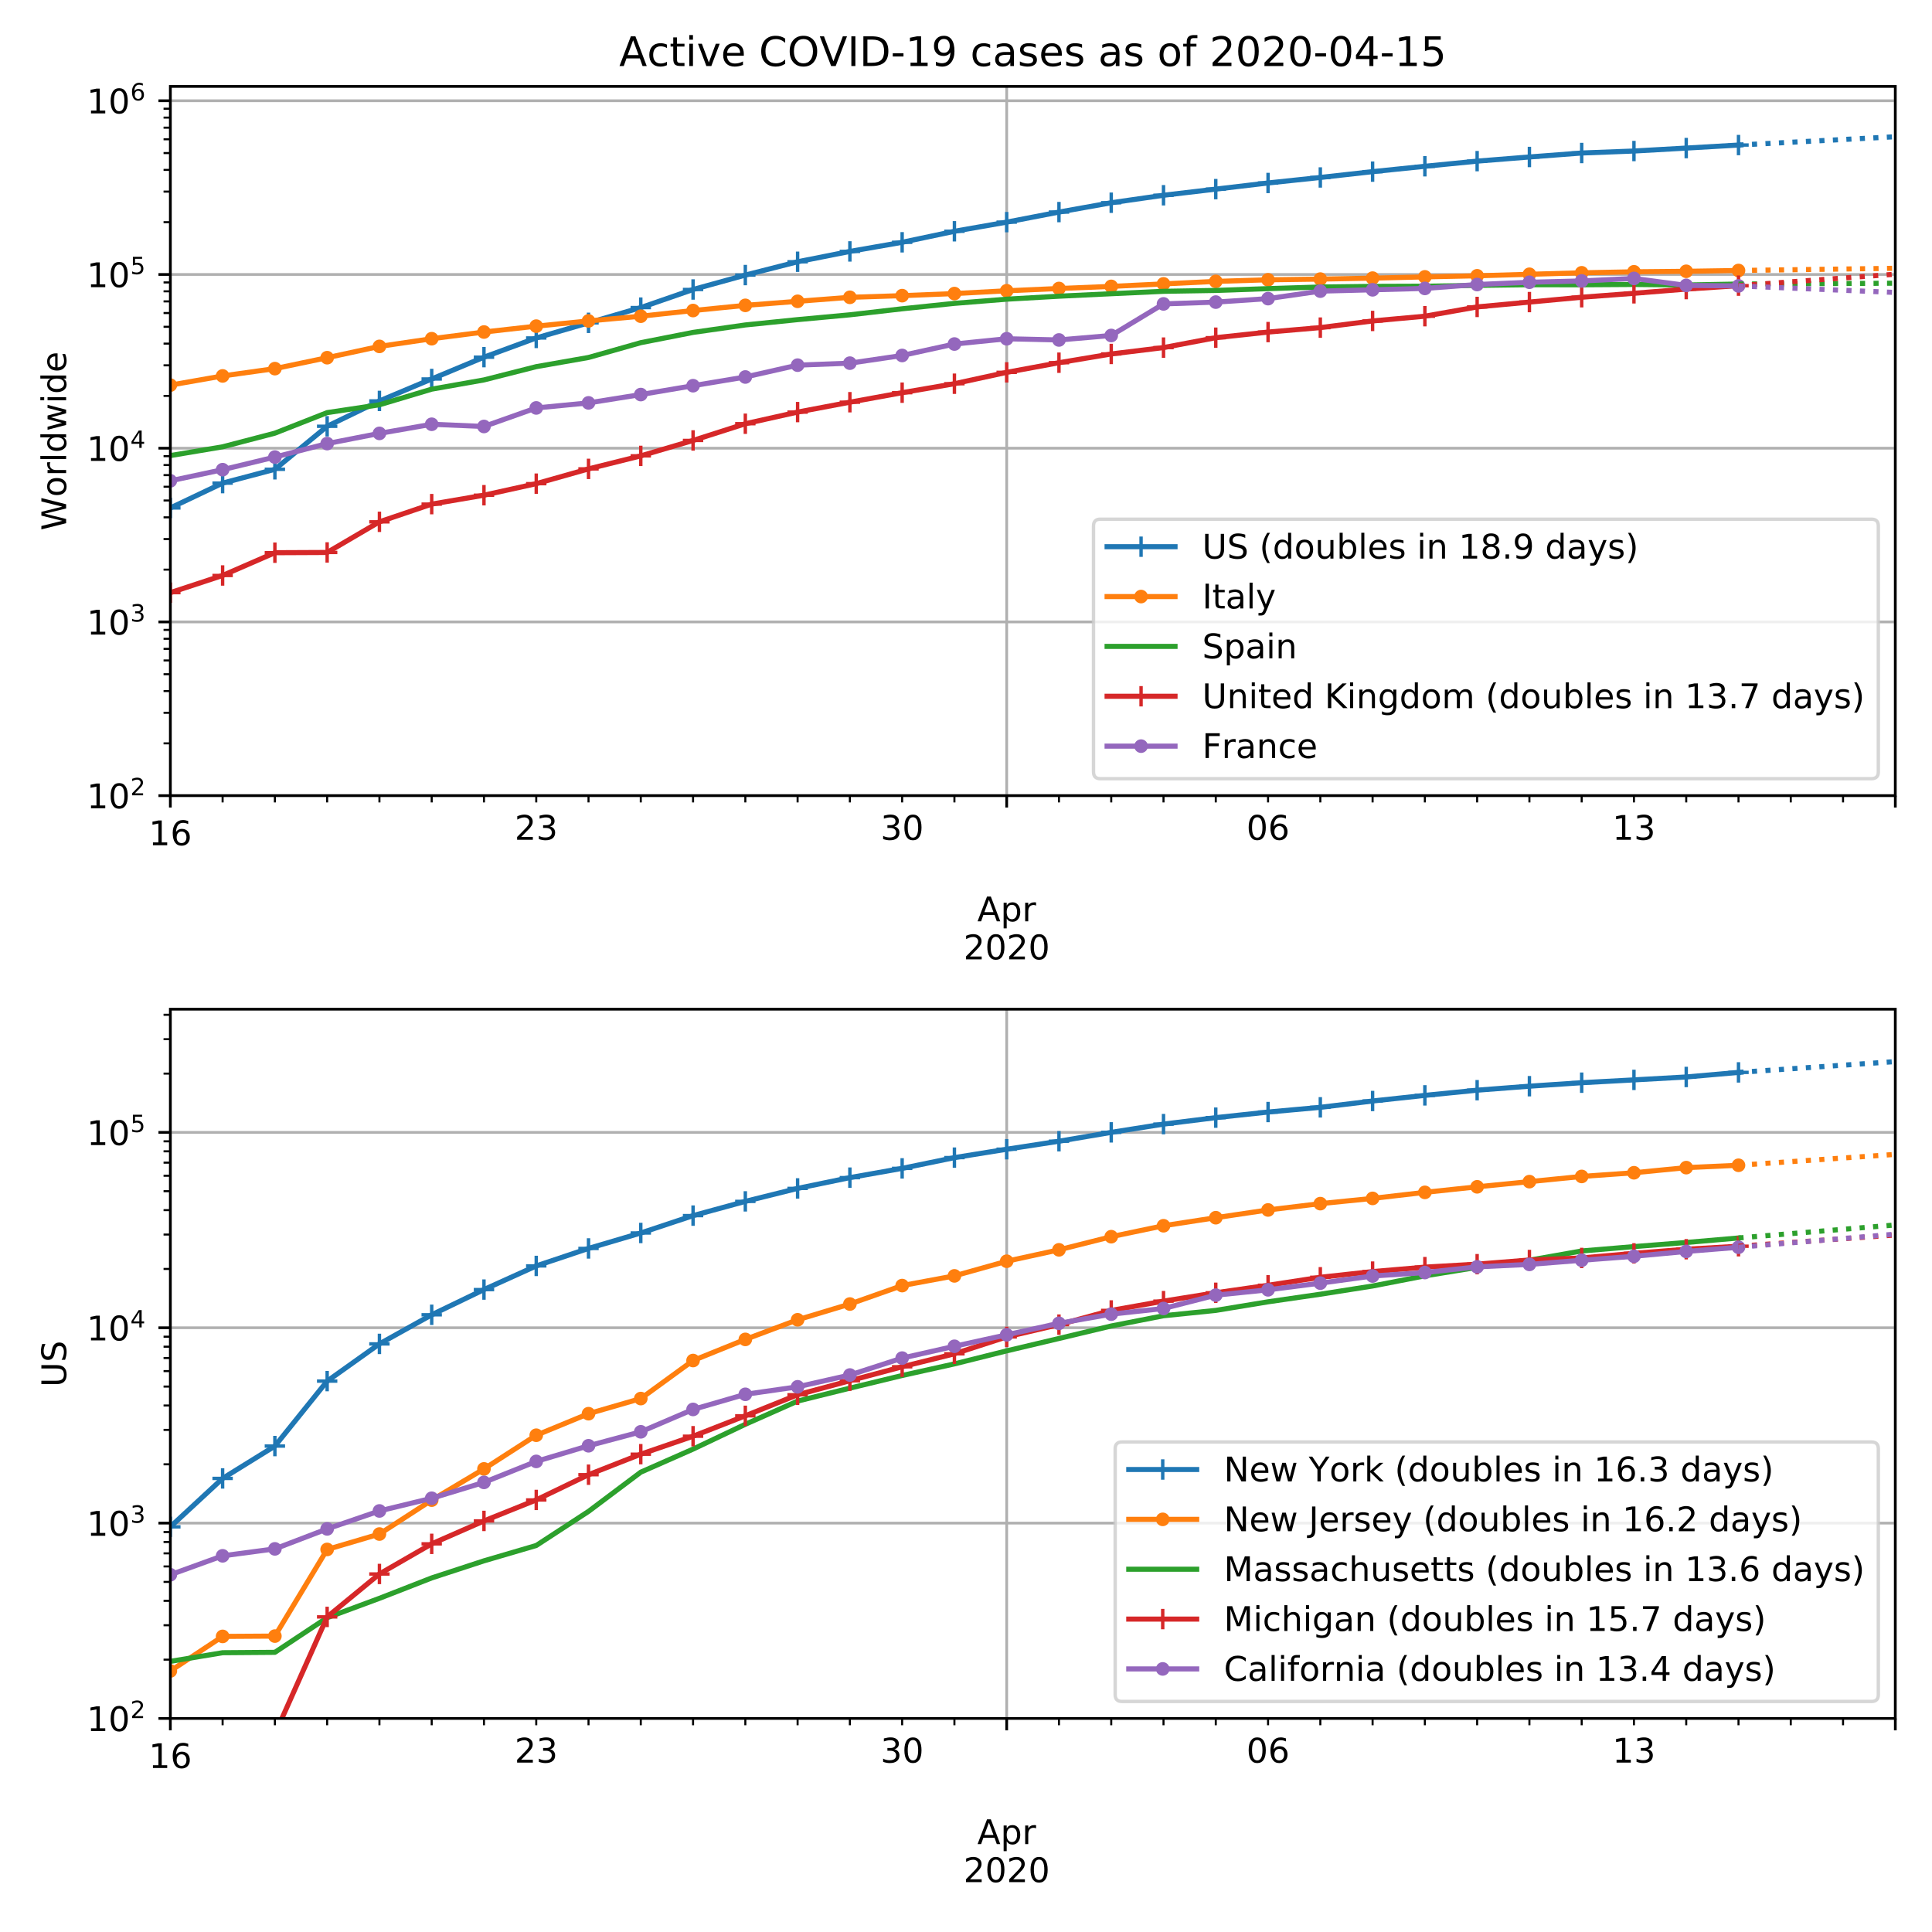 <svg height="758.4" stroke-linejoin="round" viewBox="0 0 568.8 568.8" width="758.4" xmlns="http://www.w3.org/2000/svg" xmlns:xlink="http://www.w3.org/1999/xlink"><defs><path id="x" d="M-3 0h6M0 3v-6" stroke="#d62728" stroke-linejoin="round"/><path id="W" d="M54.89 33.016V0h-8.984v32.719q0 7.765-3.031 11.61-3.031 3.858-9.078 3.858-7.281 0-11.484-4.64-4.204-4.625-4.204-12.64V0H9.08v75.984h9.03V46.188q3.235 4.937 7.594 7.374Q30.078 56 35.797 56q9.422 0 14.25-5.828 4.844-5.828 4.844-17.156z" stroke-linejoin="round"/><path id="b" d="M0 0v3.5" stroke="#000" stroke-linejoin="round" stroke-width=".8"/><path id="c" d="M12.406 8.297h16.11v55.625l-17.532-3.516v8.985l17.438 3.515h9.86V8.296H54.39V0H12.406z" stroke-linejoin="round"/><path id="d" d="M33.016 40.375q-6.641 0-10.532-4.547-3.875-4.531-3.875-12.437 0-7.86 3.875-12.438 3.891-4.562 10.532-4.562 6.64 0 10.515 4.562 3.875 4.578 3.875 12.438 0 7.906-3.875 12.437-3.875 4.547-10.515 4.547zm19.578 30.922v-8.984q-3.719 1.75-7.5 2.671-3.782.938-7.5.938-9.766 0-14.922-6.594-5.14-6.594-5.875-19.922 2.875 4.25 7.219 6.516 4.359 2.266 9.578 2.266 10.984 0 17.36-6.672 6.374-6.657 6.374-18.125 0-11.235-6.64-18.032-6.641-6.78-17.672-6.78-12.657 0-19.344 9.687-6.688 9.703-6.688 28.109 0 17.281 8.204 27.563 8.203 10.28 22.015 10.28 3.719 0 7.5-.734t7.89-2.187z" stroke-linejoin="round"/><path id="e" d="M34.188 63.188L20.797 26.906h26.812zm-5.579 9.718h11.188L67.578 0h-10.25l-6.64 18.703h-32.86L11.188 0H.78z" stroke-linejoin="round"/><path id="f" d="M18.11 8.203v-29H9.077v75.484h9.031v-8.296q2.844 4.875 7.157 7.234Q29.594 56 35.594 56q9.968 0 16.187-7.906 6.235-7.907 6.235-20.797T51.78 6.484q-6.218-7.906-16.187-7.906-6 0-10.328 2.375-4.313 2.375-7.157 7.25zm30.578 19.094q0 9.906-4.079 15.547-4.078 5.64-11.203 5.64-7.14 0-11.218-5.64-4.079-5.64-4.079-15.547 0-9.906 4.078-15.547 4.079-5.64 11.22-5.64 7.124 0 11.202 5.64t4.078 15.547z" stroke-linejoin="round"/><path id="g" d="M41.11 46.297q-1.516.875-3.297 1.281Q36.03 48 33.89 48q-7.625 0-11.703-4.953-4.079-4.953-4.079-14.234V0H9.08v54.688h9.03v-8.5q2.844 4.984 7.375 7.39Q30.031 56 36.531 56q.922 0 2.047-.125 1.125-.11 2.484-.36z" stroke-linejoin="round"/><path id="h" d="M19.188 8.297h34.421V0H7.33v8.297q5.609 5.812 15.296 15.594 9.703 9.797 12.188 12.64 4.734 5.313 6.609 9 1.89 3.688 1.89 7.25 0 5.813-4.078 9.469-4.078 3.672-10.625 3.672-4.64 0-9.797-1.61-5.14-1.609-11-4.89v9.969Q13.767 71.78 18.938 73q5.188 1.219 9.485 1.219 11.328 0 18.062-5.672 6.735-5.656 6.735-15.125 0-4.5-1.688-8.531-1.672-4.016-6.125-9.485-1.218-1.422-7.765-8.187-6.532-6.766-18.453-18.922z" stroke-linejoin="round"/><path id="i" d="M31.781 66.406q-7.61 0-11.453-7.5Q16.5 51.422 16.5 36.375q0-14.984 3.828-22.484 3.844-7.5 11.453-7.5 7.672 0 11.5 7.5 3.844 7.5 3.844 22.484 0 15.047-3.844 22.531-3.828 7.5-11.5 7.5zm0 7.813q12.266 0 18.735-9.703 6.468-9.688 6.468-28.141 0-18.406-6.468-28.11-6.47-9.687-18.735-9.687-12.25 0-18.718 9.688-6.47 9.703-6.47 28.109 0 18.453 6.47 28.14Q19.53 74.22 31.78 74.22z" stroke-linejoin="round"/><path id="j" d="M0 0v2" stroke="#000" stroke-linejoin="round" stroke-width=".6"/><path id="k" d="M40.578 39.313Q47.656 37.797 51.625 33q3.984-4.781 3.984-11.813 0-10.78-7.422-16.703-7.421-5.906-21.093-5.906-4.578 0-9.438.906-4.86.907-10.031 2.72v9.515q4.094-2.39 8.969-3.61 4.89-1.218 10.218-1.218 9.266 0 14.125 3.656 4.86 3.656 4.86 10.64 0 6.454-4.516 10.079-4.515 3.64-12.562 3.64h-8.5v8.11h8.89q7.266 0 11.125 2.906 3.86 2.906 3.86 8.375 0 5.61-3.985 8.61-3.968 3.015-11.39 3.015-4.063 0-8.703-.89-4.641-.876-10.203-2.72v8.782q5.624 1.562 10.53 2.344 4.907.78 9.25.78 11.235 0 17.766-5.109 6.547-5.093 6.547-13.78 0-6.063-3.468-10.235-3.47-4.172-9.86-5.782z" stroke-linejoin="round"/><path id="l" d="M0 0h-3.5" stroke="#000" stroke-linejoin="round" stroke-width=".8"/><path id="m" d="M37.797 64.313L12.89 25.39h24.906zm-2.594 8.593H47.61V25.391h10.407v-8.203H47.609V0h-9.812v17.188H4.89v9.515z" stroke-linejoin="round"/><path id="n" d="M10.797 72.906h38.719v-8.312H19.828v-17.86q2.14.735 4.281 1.094 2.157.36 4.313.36 12.203 0 19.328-6.688 7.14-6.688 7.14-18.11 0-11.765-7.328-18.296-7.328-6.516-20.656-6.516-4.593 0-9.36.781-4.75.782-9.827 2.344v9.922q4.39-2.39 9.078-3.563 4.687-1.171 9.906-1.171 8.453 0 13.375 4.437 4.938 4.438 4.938 12.063 0 7.609-4.938 12.047-4.922 4.453-13.375 4.453-3.953 0-7.89-.875-3.922-.875-8.016-2.735z" stroke-linejoin="round"/><path id="o" d="M0 0h-2" stroke="#000" stroke-linejoin="round" stroke-width=".6"/><path id="p" d="M30.61 48.39q-7.22 0-11.422-5.64-4.204-5.64-4.204-15.453 0-9.813 4.172-15.453 4.188-5.64 11.453-5.64 7.188 0 11.375 5.655 4.203 5.672 4.203 15.438 0 9.719-4.203 15.406-4.187 5.688-11.375 5.688zm0 7.61q11.718 0 18.406-7.625 6.703-7.61 6.703-21.078 0-13.422-6.703-21.078-6.688-7.64-18.407-7.64-11.765 0-18.437 7.64-6.656 7.656-6.656 21.078 0 13.469 6.656 21.078Q18.844 56 30.609 56z" stroke-linejoin="round"/><path id="q" d="M9.422 75.984h8.984V0H9.422z" stroke-linejoin="round"/><path id="r" d="M45.406 46.39v29.594h8.985V0h-8.985v8.203Q42.578 3.328 38.25.953q-4.313-2.375-10.375-2.375-9.906 0-16.14 7.906-6.22 7.922-6.22 20.813 0 12.89 6.22 20.797Q17.968 56 27.874 56q6.063 0 10.375-2.375 4.328-2.36 7.156-7.234zm-30.61-19.093q0-9.906 4.079-15.547 4.078-5.64 11.203-5.64 7.125 0 11.219 5.64 4.11 5.64 4.11 15.547 0 9.906-4.11 15.547-4.094 5.64-11.219 5.64-7.125 0-11.203-5.64-4.078-5.64-4.078-15.547z" stroke-linejoin="round"/><path id="s" d="M4.203 54.688h8.985l11.234-42.672 11.172 42.672h10.593l11.235-42.672 11.187 42.672h8.985L63.28 0H52.688L40.922 44.828 29.109 0H18.5z" stroke-linejoin="round"/><path id="t" d="M9.422 54.688h8.984V0H9.422zm0 21.296h8.984v-11.39H9.422z" stroke-linejoin="round"/><path id="u" d="M56.203 29.594v-4.39H14.891q.593-9.282 5.593-14.142 5-4.859 13.938-4.859 5.172 0 10.031 1.266 4.86 1.265 9.656 3.812v-8.5Q49.266.734 44.187-.344 39.11-1.422 33.892-1.422q-13.094 0-20.735 7.61-7.64 7.625-7.64 20.625 0 13.421 7.25 21.296Q20.016 56 32.328 56q11.031 0 17.453-7.11 6.422-7.093 6.422-19.296zm-8.984 2.64q-.094 7.36-4.125 11.75-4.032 4.407-10.672 4.407-7.516 0-12.031-4.25-4.516-4.25-5.203-11.97z" stroke-linejoin="round"/><path id="v" d="M-3 0h6M0 3v-6" stroke="#1f77b4" stroke-linejoin="round"/><path id="w" d="M0 1.5a1.5 1.5 0 100-3 1.5 1.5 0 000 3z" stroke="#ff7f0e" stroke-linejoin="round"/><path id="V" d="M9.813 72.906h14.703l18.593-49.61 18.703 49.61h14.704V0H66.89v64.016l-18.797-50h-9.907l-18.796 50V0H9.813z" stroke-linejoin="round"/><path id="y" d="M0 1.5a1.5 1.5 0 100-3 1.5 1.5 0 000 3z" stroke="#9467bd" stroke-linejoin="round"/><path id="z" d="M48.781 52.594v-8.407q-3.812 2.11-7.64 3.157-3.828 1.047-7.735 1.047-8.75 0-13.593-5.547-4.829-5.532-4.829-15.547 0-10.016 4.829-15.563 4.843-5.53 13.593-5.53 3.907 0 7.735 1.046 3.828 1.047 7.64 3.156V2.094Q45.016.344 40.984-.531q-4.015-.89-8.562-.89-12.36 0-19.64 7.765-7.266 7.765-7.266 20.953 0 13.375 7.343 21.031Q20.22 56 33.016 56q4.14 0 8.093-.86 3.953-.843 7.672-2.546z" stroke-linejoin="round"/><path id="A" d="M18.313 70.219V54.688h18.5v-6.985h-18.5V18.016q0-6.688 1.828-8.594 1.828-1.906 7.453-1.906h9.218V0h-9.218q-10.407 0-14.36 3.875-3.953 3.89-3.953 14.14v29.688H2.687v6.984h6.594V70.22z" stroke-linejoin="round"/><path id="B" d="M64.406 67.281v-10.39q-4.984 4.64-10.625 6.922-5.64 2.296-11.984 2.296-12.5 0-19.14-7.64-6.641-7.64-6.641-22.094 0-14.406 6.64-22.047 6.64-7.64 19.14-7.64 6.345 0 11.985 2.296 5.64 2.297 10.625 6.938V5.609Q59.234 2.094 53.437.33q-5.78-1.75-12.218-1.75-16.563 0-26.094 10.124-9.516 10.14-9.516 27.672 0 17.578 9.516 27.703 9.531 10.14 26.094 10.14 6.531 0 12.312-1.734 5.797-1.734 10.875-5.203z" stroke-linejoin="round"/><path id="C" d="M9.813 72.906h9.859V0h-9.86z" stroke-linejoin="round"/><path id="D" d="M4.89 31.39h26.313v-8H4.891z" stroke-linejoin="round"/><path id="E" d="M10.984 1.516V10.5q3.72-1.766 7.516-2.688 3.813-.921 7.484-.921 9.766 0 14.907 6.562 5.156 6.563 5.89 19.953-2.828-4.203-7.187-6.453-4.344-2.25-9.61-2.25-10.937 0-17.312 6.61-6.375 6.625-6.375 18.109 0 11.219 6.64 18 6.641 6.797 17.672 6.797 12.657 0 19.313-9.703 6.672-9.688 6.672-28.141 0-17.234-8.188-27.516Q40.234-1.42 26.422-1.42q-3.719 0-7.531.734-3.797.734-7.907 2.203zM30.61 32.422q6.641 0 10.516 4.531 3.89 4.547 3.89 12.469 0 7.86-3.89 12.422-3.875 4.562-10.516 4.562-6.64 0-10.515-4.562-3.875-4.563-3.875-12.422 0-7.922 3.875-12.469 3.875-4.531 10.515-4.531z" stroke-linejoin="round"/><path id="F" d="M34.281 27.484q-10.89 0-15.093-2.484-4.204-2.484-4.204-8.5 0-4.781 3.157-7.594 3.156-2.797 8.562-2.797 7.485 0 12 5.297 4.516 5.297 4.516 14.078v2zm17.922 3.72V0H43.22v8.297Q40.14 3.328 35.547.953q-4.594-2.375-11.234-2.375-8.391 0-13.36 4.719Q6 8.016 6 15.922q0 9.219 6.172 13.906 6.187 4.688 18.437 4.688h12.61v.89q0 6.203-4.078 9.594-4.078 3.39-11.453 3.39-4.688 0-9.141-1.124-4.438-1.125-8.531-3.375v8.312q4.921 1.906 9.562 2.844 4.64.953 9.031.953 11.875 0 17.735-6.156 5.86-6.14 5.86-18.64z" stroke-linejoin="round"/><path id="G" d="M44.281 53.078v-8.5q-3.797 1.953-7.906 2.922-4.094.984-8.5.984-6.688 0-10.031-2.047-3.344-2.046-3.344-6.156 0-3.125 2.39-4.906 2.391-1.781 9.626-3.39l3.078-.688q9.562-2.047 13.593-5.781 4.032-3.735 4.032-10.422 0-7.625-6.032-12.078-6.03-4.438-16.578-4.438-4.39 0-9.156.86Q10.688.296 5.422 2v9.281q4.984-2.594 9.812-3.89 4.829-1.282 9.579-1.282 6.343 0 9.75 2.172 3.421 2.172 3.421 6.125 0 3.656-2.468 5.61-2.453 1.953-10.813 3.765l-3.125.735q-8.344 1.75-12.062 5.39-3.704 3.64-3.704 9.985 0 7.718 5.47 11.906Q16.75 56 26.811 56q4.97 0 9.36-.734 4.406-.72 8.11-2.188z" stroke-linejoin="round"/><path id="H" d="M37.11 75.984V68.5h-8.594q-4.828 0-6.72-1.953-1.874-1.953-1.874-7.031v-4.828h14.797v-6.985H19.922V0H10.89v47.703H2.297v6.984h8.594V58.5q0 9.125 4.25 13.297 4.25 4.187 13.468 4.187z" stroke-linejoin="round"/><path id="I" d="M8.688 72.906h9.921V28.61q0-11.718 4.235-16.875 4.25-5.14 13.781-5.14 9.469 0 13.719 5.14 4.25 5.157 4.25 16.875v44.297H64.5V27.391q0-14.25-7.063-21.532-7.046-7.28-20.812-7.28-13.828 0-20.89 7.28-7.047 7.282-7.047 21.532z" stroke-linejoin="round"/><path id="J" d="M53.516 70.516V60.89q-5.61 2.687-10.594 4-4.984 1.328-9.625 1.328-8.047 0-12.422-3.125t-4.375-8.89q0-4.845 2.906-7.313 2.907-2.453 11.016-3.97l5.953-1.218q11.031-2.11 16.281-7.406 5.25-5.297 5.25-14.172 0-10.61-7.11-16.078-7.093-5.469-20.812-5.469-5.172 0-11.015 1.172Q13.14.922 6.89 3.219v10.156q6-3.36 11.765-5.078 5.766-1.703 11.328-1.703 8.438 0 13.032 3.312 4.593 3.328 4.593 9.485 0 5.359-3.297 8.39-3.296 3.032-10.812 4.547L27.484 33.5q-11.03 2.188-15.968 6.875-4.922 4.688-4.922 13.047 0 9.672 6.812 15.234 6.813 5.563 18.766 5.563 5.14 0 10.453-.938 5.328-.922 10.89-2.765z" stroke-linejoin="round"/><path id="K" d="M31 75.875q-6.531-11.219-9.719-22.219-3.172-10.984-3.172-22.265 0-11.266 3.203-22.328Q24.517-2 31-13.188h-7.813Q15.875-1.704 12.235 9.375q-3.64 11.078-3.64 22.016 0 10.89 3.61 21.922 3.624 11.046 10.983 22.562z" stroke-linejoin="round"/><path id="L" d="M8.5 21.578v33.11h8.984V21.922q0-7.766 3.016-11.656 3.031-3.875 9.094-3.875 7.265 0 11.484 4.64 4.234 4.64 4.234 12.656v31h8.985V0h-8.984v8.406Q42.047 3.422 37.718 1q-4.313-2.422-10.032-2.422-9.421 0-14.312 5.86Q8.5 10.296 8.5 21.578z" stroke-linejoin="round"/><path id="M" d="M48.688 27.297q0 9.906-4.079 15.547-4.078 5.64-11.203 5.64-7.14 0-11.218-5.64-4.079-5.64-4.079-15.547 0-9.906 4.078-15.547 4.079-5.64 11.22-5.64 7.124 0 11.202 5.64t4.078 15.547zM18.108 46.39q2.844 4.875 7.157 7.234Q29.594 56 35.594 56q9.968 0 16.187-7.906 6.235-7.907 6.235-20.797T51.78 6.484q-6.218-7.906-16.187-7.906-6 0-10.328 2.375-4.313 2.375-7.157 7.25V0H9.08v75.984h9.03z" stroke-linejoin="round"/><path id="N" d="M54.89 33.016V0h-8.984v32.719q0 7.765-3.031 11.61-3.031 3.858-9.078 3.858-7.281 0-11.484-4.64-4.204-4.625-4.204-12.64V0H9.08v54.688h9.03v-8.5q3.235 4.937 7.594 7.374Q30.078 56 35.797 56q9.422 0 14.25-5.828 4.844-5.828 4.844-17.156z" stroke-linejoin="round"/><path id="O" d="M10.688 12.406H21V0H10.687z" stroke-linejoin="round"/><path id="P" d="M32.172-5.078q-3.797-9.766-7.422-12.735-3.61-2.984-9.656-2.984H7.906v7.516h5.282q3.703 0 5.75 1.765Q21-9.766 23.483-3.219l1.61 4.094-22.11 53.813H12.5l17.094-42.766 17.093 42.766h9.516z" stroke-linejoin="round"/><path id="Q" d="M8.016 75.875h7.812q7.313-11.516 10.953-22.563 3.64-11.03 3.64-21.921 0-10.938-3.64-22.016-3.64-11.078-10.953-22.563H8.016Q14.5-2 17.703 9.063q3.203 11.063 3.203 22.329 0 11.28-3.203 22.265-3.203 11-9.687 22.219z" stroke-linejoin="round"/><path id="R" d="M45.406 27.984q0 9.766-4.031 15.125-4.016 5.375-11.297 5.375-7.219 0-11.25-5.375-4.031-5.359-4.031-15.125 0-9.718 4.031-15.093t11.25-5.375q7.281 0 11.297 5.375 4.031 5.375 4.031 15.093zm8.985-21.203q0-13.953-6.203-20.765Q42-20.797 29.203-20.797q-4.734 0-8.937.703-4.203.703-8.157 2.172v8.735q3.954-2.141 7.813-3.157 3.86-1.031 7.86-1.031 8.843 0 13.234 4.61 4.39 4.609 4.39 13.937v4.453q-2.781-4.844-7.125-7.234Q33.938 0 27.875 0 17.828 0 11.672 7.656q-6.156 7.672-6.156 20.328 0 12.688 6.156 20.344Q17.828 56 27.875 56q6.063 0 10.406-2.39 4.344-2.391 7.125-7.22v8.297h8.985z" stroke-linejoin="round"/><path id="S" d="M8.203 72.906h46.875v-4.203L28.61 0H18.312L43.22 64.594H8.203z" stroke-linejoin="round"/><path id="U" d="M9.813 72.906h13.28l32.329-60.984v60.984h9.562V0h-13.28L19.39 60.984V0H9.813z" stroke-linejoin="round"/><clipPath id="T" stroke-linejoin="round"><path d="M50.15 297.12H558v208.808H50.15z"/></clipPath><clipPath id="a" stroke-linejoin="round"><path d="M50.15 25.44H558v208.808H50.15z"/></clipPath></defs><path d="M0 568.8h568.8V0H0z" fill="#fff"/><path d="M50.15 234.248H558V25.44H50.15z" fill="#fff"/><path clip-path="url(#a)" d="M50.15 234.248V25.44" fill="none" stroke="#b0b0b0" stroke-linecap="square" stroke-width=".8"/><use stroke="#000" stroke-width=".8" x="50.15" xlink:href="#b" y="234.248"/><g transform="matrix(.1 0 0 -.1 43.788 248.846)"><use xlink:href="#c"/><use x="63.623" xlink:href="#d"/></g><path clip-path="url(#a)" d="M296.38 234.248V25.44" fill="none" stroke="#b0b0b0" stroke-linecap="square" stroke-width=".8"/><use stroke="#000" stroke-width=".8" x="296.38" xlink:href="#b" y="234.248"/><g transform="matrix(.1 0 0 -.1 287.73 271.242)"><use xlink:href="#e"/><use x="68.408" xlink:href="#f"/><use x="131.885" xlink:href="#g"/></g><g transform="matrix(.1 0 0 -.1 283.655 282.44)"><use xlink:href="#h"/><use x="63.623" xlink:href="#i"/><use x="127.246" xlink:href="#h"/><use x="190.869" xlink:href="#i"/></g><g stroke-width=".8"><path clip-path="url(#a)" d="M558 234.248V25.44" fill="none" stroke="#b0b0b0" stroke-linecap="square"/><use stroke="#000" x="558" xlink:href="#b" y="234.248"/></g><g stroke="#000" stroke-width=".6"><use x="65.54" xlink:href="#j" y="234.248"/><use x="80.929" xlink:href="#j" y="234.248"/><use x="96.318" xlink:href="#j" y="234.248"/><use x="111.708" xlink:href="#j" y="234.248"/><use x="127.097" xlink:href="#j" y="234.248"/><use x="142.487" xlink:href="#j" y="234.248"/></g><use stroke="#000" stroke-width=".6" x="157.876" xlink:href="#j" y="234.248"/><g transform="matrix(.1 0 0 -.1 151.513 247.246)"><use xlink:href="#h"/><use x="63.623" xlink:href="#k"/></g><use stroke="#000" stroke-width=".6" x="173.265" xlink:href="#j" y="234.248"/><use stroke="#000" stroke-width=".6" x="188.655" xlink:href="#j" y="234.248"/><use stroke="#000" stroke-width=".6" x="204.044" xlink:href="#j" y="234.248"/><use stroke="#000" stroke-width=".6" x="219.433" xlink:href="#j" y="234.248"/><use stroke="#000" stroke-width=".6" x="234.823" xlink:href="#j" y="234.248"/><use stroke="#000" stroke-width=".6" x="250.212" xlink:href="#j" y="234.248"/><use stroke="#000" stroke-width=".6" x="265.602" xlink:href="#j" y="234.248"/><g transform="matrix(.1 0 0 -.1 259.24 247.246)"><use xlink:href="#k"/><use x="63.623" xlink:href="#i"/></g><use stroke="#000" stroke-width=".6" x="280.991" xlink:href="#j" y="234.248"/><use stroke="#000" stroke-width=".6" x="311.77" xlink:href="#j" y="234.248"/><use stroke="#000" stroke-width=".6" x="327.159" xlink:href="#j" y="234.248"/><use stroke="#000" stroke-width=".6" x="342.549" xlink:href="#j" y="234.248"/><use stroke="#000" stroke-width=".6" x="357.938" xlink:href="#j" y="234.248"/><use stroke="#000" stroke-width=".6" x="373.327" xlink:href="#j" y="234.248"/><g transform="matrix(.1 0 0 -.1 366.965 247.246)"><use xlink:href="#i"/><use x="63.623" xlink:href="#d"/></g><use stroke="#000" stroke-width=".6" x="388.717" xlink:href="#j" y="234.248"/><use stroke="#000" stroke-width=".6" x="404.106" xlink:href="#j" y="234.248"/><use stroke="#000" stroke-width=".6" x="419.496" xlink:href="#j" y="234.248"/><use stroke="#000" stroke-width=".6" x="434.885" xlink:href="#j" y="234.248"/><use stroke="#000" stroke-width=".6" x="450.274" xlink:href="#j" y="234.248"/><use stroke="#000" stroke-width=".6" x="465.664" xlink:href="#j" y="234.248"/><g><use stroke="#000" stroke-width=".6" x="481.053" xlink:href="#j" y="234.248"/><g transform="matrix(.1 0 0 -.1 474.69 247.246)"><use xlink:href="#c"/><use x="63.623" xlink:href="#k"/></g></g><use stroke="#000" stroke-width=".6" x="496.442" xlink:href="#j" y="234.248"/><use stroke="#000" stroke-width=".6" x="511.832" xlink:href="#j" y="234.248"/><use stroke="#000" stroke-width=".6" x="527.221" xlink:href="#j" y="234.248"/><use stroke="#000" stroke-width=".6" x="542.611" xlink:href="#j" y="234.248"/><g><path clip-path="url(#a)" d="M50.15 234.248H558" fill="none" stroke="#b0b0b0" stroke-linecap="square" stroke-width=".8"/><use stroke="#000" stroke-width=".8" x="50.15" xlink:href="#l" y="234.248"/><g transform="matrix(.1 0 0 -.1 25.55 238.047)"><use transform="translate(0 .766)" xlink:href="#c"/><use transform="translate(63.623 .766)" xlink:href="#i"/><use transform="matrix(.7 0 0 .7 128.203 39.047)" xlink:href="#h"/></g><path clip-path="url(#a)" d="M50.15 183.102H558" fill="none" stroke="#b0b0b0" stroke-linecap="square" stroke-width=".8"/><use stroke="#000" stroke-width=".8" x="50.15" xlink:href="#l" y="183.102"/><g transform="matrix(.1 0 0 -.1 25.55 186.901)"><use transform="translate(0 .766)" xlink:href="#c"/><use transform="translate(63.623 .766)" xlink:href="#i"/><use transform="matrix(.7 0 0 .7 128.203 39.047)" xlink:href="#k"/></g><path clip-path="url(#a)" d="M50.15 131.955H558" fill="none" stroke="#b0b0b0" stroke-linecap="square" stroke-width=".8"/><use stroke="#000" stroke-width=".8" x="50.15" xlink:href="#l" y="131.955"/><g transform="matrix(.1 0 0 -.1 25.55 135.755)"><use transform="translate(0 .684)" xlink:href="#c"/><use transform="translate(63.623 .684)" xlink:href="#i"/><use transform="matrix(.7 0 0 .7 128.203 38.966)" xlink:href="#m"/></g><g><path clip-path="url(#a)" d="M50.15 80.81H558" fill="none" stroke="#b0b0b0" stroke-linecap="square" stroke-width=".8"/><use stroke="#000" stroke-width=".8" x="50.15" xlink:href="#l" y="80.809"/><g transform="matrix(.1 0 0 -.1 25.55 84.608)"><use transform="translate(0 .684)" xlink:href="#c"/><use transform="translate(63.623 .684)" xlink:href="#i"/><use transform="matrix(.7 0 0 .7 128.203 38.966)" xlink:href="#n"/></g></g><g><path clip-path="url(#a)" d="M50.15 29.663H558" fill="none" stroke="#b0b0b0" stroke-linecap="square" stroke-width=".8"/><use stroke="#000" stroke-width=".8" x="50.15" xlink:href="#l" y="29.663"/><g transform="matrix(.1 0 0 -.1 25.55 33.462)"><use transform="translate(0 .766)" xlink:href="#c"/><use transform="translate(63.623 .766)" xlink:href="#i"/><use transform="matrix(.7 0 0 .7 128.203 39.047)" xlink:href="#d"/></g></g><g stroke="#000" stroke-width=".6"><use x="50.15" xlink:href="#o" y="218.851"/><use x="50.15" xlink:href="#o" y="209.845"/><use x="50.15" xlink:href="#o" y="203.455"/><use x="50.15" xlink:href="#o" y="198.498"/><use x="50.15" xlink:href="#o" y="194.448"/><use x="50.15" xlink:href="#o" y="191.024"/><use x="50.15" xlink:href="#o" y="188.058"/><use x="50.15" xlink:href="#o" y="185.442"/><use x="50.15" xlink:href="#o" y="167.705"/><use x="50.15" xlink:href="#o" y="158.699"/><use x="50.15" xlink:href="#o" y="152.309"/><use x="50.15" xlink:href="#o" y="147.352"/><use x="50.15" xlink:href="#o" y="143.302"/><use x="50.15" xlink:href="#o" y="139.878"/><use x="50.15" xlink:href="#o" y="136.912"/><use x="50.15" xlink:href="#o" y="134.296"/><use x="50.15" xlink:href="#o" y="116.559"/><use x="50.15" xlink:href="#o" y="107.553"/><use x="50.15" xlink:href="#o" y="101.162"/><use x="50.15" xlink:href="#o" y="96.206"/><use x="50.15" xlink:href="#o" y="92.156"/><use x="50.15" xlink:href="#o" y="88.732"/><use x="50.15" xlink:href="#o" y="85.766"/><use x="50.15" xlink:href="#o" y="83.15"/><use x="50.15" xlink:href="#o" y="65.413"/><use x="50.15" xlink:href="#o" y="56.406"/><use x="50.15" xlink:href="#o" y="50.016"/><use x="50.15" xlink:href="#o" y="45.06"/><use x="50.15" xlink:href="#o" y="41.01"/><use x="50.15" xlink:href="#o" y="37.586"/><use x="50.15" xlink:href="#o" y="34.62"/><use x="50.15" xlink:href="#o" y="32.003"/></g><g transform="matrix(0 -.1 -.1 0 19.47 156.19)"><path d="M3.328 72.906h9.953L28.61 11.281l15.282 61.625h11.093l15.328-61.625 15.282 61.625h10.015L77.297 0H64.89L49.516 63.281 33.984 0H21.578z"/><use x="98.799" xlink:href="#p"/><use x="159.98" xlink:href="#g"/><use x="201.094" xlink:href="#q"/><use x="228.877" xlink:href="#r"/><use x="292.354" xlink:href="#s"/><use x="374.141" xlink:href="#t"/><use x="401.924" xlink:href="#r"/><use x="465.4" xlink:href="#u"/></g></g><g stroke="#1f77b4"><path clip-path="url(#a)" d="M-1 168.385l4.982-1.974 15.39-5.04 15.389-5.609 15.39-6.217 15.389-7.312 15.389-4.07 15.39-12.662 15.389-7.461 15.39-6.47 15.389-6.416 15.389-5.657 15.39-4.454 15.389-4.485 15.39-5.326 15.388-4.246 15.39-3.922 15.39-3.048 15.389-2.683 15.389-3.241 15.39-2.695 15.389-2.96 15.39-2.749 15.389-2.204 15.389-1.806 15.39-1.81 15.389-1.619 15.39-1.716 15.389-1.577 15.389-1.515 15.39-1.226 15.389-1.169 15.39-.583 15.388-.868 15.39-.89" fill="none" stroke-linecap="square" stroke-width="1.5"/><g clip-path="url(#a)" fill="#1f77b4"><use x="-1" xlink:href="#v" y="168.385"/><use x="3.982" xlink:href="#v" y="166.411"/><use x="19.371" xlink:href="#v" y="161.371"/><use x="34.761" xlink:href="#v" y="155.762"/><use x="50.15" xlink:href="#v" y="149.545"/><use x="65.54" xlink:href="#v" y="142.233"/><use x="80.929" xlink:href="#v" y="138.163"/><use x="96.318" xlink:href="#v" y="125.501"/><use x="111.708" xlink:href="#v" y="118.04"/><use x="127.097" xlink:href="#v" y="111.57"/><use x="142.487" xlink:href="#v" y="105.154"/><use x="157.876" xlink:href="#v" y="99.497"/><use x="173.265" xlink:href="#v" y="95.043"/><use x="188.655" xlink:href="#v" y="90.558"/><use x="204.044" xlink:href="#v" y="85.232"/><use x="219.433" xlink:href="#v" y="80.986"/><use x="234.823" xlink:href="#v" y="77.064"/><use x="250.212" xlink:href="#v" y="74.016"/><use x="265.602" xlink:href="#v" y="71.333"/><use x="280.991" xlink:href="#v" y="68.092"/><use x="296.38" xlink:href="#v" y="65.397"/><use x="311.77" xlink:href="#v" y="62.437"/><use x="327.159" xlink:href="#v" y="59.688"/><use x="342.549" xlink:href="#v" y="57.484"/><use x="357.938" xlink:href="#v" y="55.678"/><use x="373.327" xlink:href="#v" y="53.869"/><use x="388.717" xlink:href="#v" y="52.249"/><use x="404.106" xlink:href="#v" y="50.533"/><use x="419.496" xlink:href="#v" y="48.956"/><use x="434.885" xlink:href="#v" y="47.441"/><use x="450.274" xlink:href="#v" y="46.215"/><use x="465.664" xlink:href="#v" y="45.046"/><use x="481.053" xlink:href="#v" y="44.463"/><use x="496.442" xlink:href="#v" y="43.595"/><use x="511.832" xlink:href="#v" y="42.704"/></g></g><g stroke="#ff7f0e"><path clip-path="url(#a)" d="M-1 125.498l4.982-2.482 15.39-3.806 15.389-3.31 15.39-2.516 15.389-2.706 15.389-2.15 15.39-3.22 15.389-3.325 15.39-2.262 15.389-1.97 15.389-1.73 15.39-1.537 15.389-1.39 15.39-1.671 15.388-1.523 15.39-1.189 15.39-1.177 15.389-.49 15.389-.612 15.39-.824 15.389-.673 15.39-.617 15.389-.738 15.389-.736 15.39-.467 15.389-.21 15.39-.28 15.389-.373 15.389-.318 15.39-.446 15.389-.436 15.39-.294 15.388-.144 15.39-.239" fill="none" stroke-linecap="square" stroke-width="1.5"/><g clip-path="url(#a)" fill="#ff7f0e"><use x="-1" xlink:href="#w" y="125.498"/><use x="3.982" xlink:href="#w" y="123.016"/><use x="19.371" xlink:href="#w" y="119.21"/><use x="34.761" xlink:href="#w" y="115.899"/><use x="50.15" xlink:href="#w" y="113.384"/><use x="65.54" xlink:href="#w" y="110.678"/><use x="80.929" xlink:href="#w" y="108.529"/><use x="96.318" xlink:href="#w" y="105.308"/><use x="111.708" xlink:href="#w" y="101.983"/><use x="127.097" xlink:href="#w" y="99.721"/><use x="142.487" xlink:href="#w" y="97.752"/><use x="157.876" xlink:href="#w" y="96.021"/><use x="173.265" xlink:href="#w" y="94.484"/><use x="188.655" xlink:href="#w" y="93.093"/><use x="204.044" xlink:href="#w" y="91.423"/><use x="219.433" xlink:href="#w" y="89.9"/><use x="234.823" xlink:href="#w" y="88.711"/><use x="250.212" xlink:href="#w" y="87.534"/><use x="265.602" xlink:href="#w" y="87.044"/><use x="280.991" xlink:href="#w" y="86.432"/><use x="296.38" xlink:href="#w" y="85.608"/><use x="311.77" xlink:href="#w" y="84.935"/><use x="327.159" xlink:href="#w" y="84.318"/><use x="342.549" xlink:href="#w" y="83.58"/><use x="357.938" xlink:href="#w" y="82.844"/><use x="373.327" xlink:href="#w" y="82.377"/><use x="388.717" xlink:href="#w" y="82.168"/><use x="404.106" xlink:href="#w" y="81.887"/><use x="419.496" xlink:href="#w" y="81.514"/><use x="434.885" xlink:href="#w" y="81.196"/><use x="450.274" xlink:href="#w" y="80.75"/><use x="465.664" xlink:href="#w" y="80.314"/><use x="481.053" xlink:href="#w" y="80.02"/><use x="496.442" xlink:href="#w" y="79.876"/><use x="511.832" xlink:href="#w" y="79.637"/></g></g><path clip-path="url(#a)" d="M-1 154.087l4.982-6.313 15.39-3.25 15.389-4.62 15.39-5.78 15.389-2.58 15.389-4.016 15.39-6.049 15.389-2.305 15.39-4.605 15.389-2.718 15.389-3.903 15.39-2.702 15.389-4.36 15.39-3.023 15.388-2.194 15.39-1.567 15.39-1.42 15.389-1.771 15.389-1.6 15.39-1.23 15.389-.874 15.39-.733 15.389-.709 15.389-.255 15.39-.534 15.389-.475 15.39-.188 15.389-.053 15.389-.236 15.39-.2 15.389.02 15.39-.098 15.388.161 15.39-.28" fill="none" stroke="#2ca02c" stroke-linecap="square" stroke-width="1.5"/><g stroke="#d62728"><path clip-path="url(#a)" d="M-1 192.986l4.982-4.194 15.39-7.868 15.389-.02 15.39-6.42 15.389-5.06 15.389-6.702 15.39-.07 15.389-9.022 15.39-5.213 15.389-2.626 15.389-3.396 15.39-4.347 15.389-3.836 15.39-4.539 15.388-4.925 15.39-3.426 15.39-2.909 15.389-2.801 15.389-2.644 15.39-3.344 15.389-2.84 15.39-2.573 15.389-1.875 15.389-2.916 15.39-1.653 15.389-1.317 15.39-1.961 15.389-1.395 15.389-2.73 15.39-1.428 15.389-1.424 15.39-1.16 15.388-1.24 15.39-1.01" fill="none" stroke-linecap="square" stroke-width="1.5"/><g clip-path="url(#a)" fill="#d62728"><use x="-1" xlink:href="#x" y="192.986"/><use x="3.982" xlink:href="#x" y="188.792"/><use x="19.371" xlink:href="#x" y="180.924"/><use x="34.761" xlink:href="#x" y="180.904"/><use x="50.15" xlink:href="#x" y="174.484"/><use x="65.54" xlink:href="#x" y="169.425"/><use x="80.929" xlink:href="#x" y="162.722"/><use x="96.318" xlink:href="#x" y="162.651"/><use x="111.708" xlink:href="#x" y="153.63"/><use x="127.097" xlink:href="#x" y="148.417"/><use x="142.487" xlink:href="#x" y="145.791"/><use x="157.876" xlink:href="#x" y="142.395"/><use x="173.265" xlink:href="#x" y="138.048"/><use x="188.655" xlink:href="#x" y="134.212"/><use x="204.044" xlink:href="#x" y="129.673"/><use x="219.433" xlink:href="#x" y="124.748"/><use x="234.823" xlink:href="#x" y="121.322"/><use x="250.212" xlink:href="#x" y="118.413"/><use x="265.602" xlink:href="#x" y="115.612"/><use x="280.991" xlink:href="#x" y="112.968"/><use x="296.38" xlink:href="#x" y="109.624"/><use x="311.77" xlink:href="#x" y="106.785"/><use x="327.159" xlink:href="#x" y="104.211"/><use x="342.549" xlink:href="#x" y="102.336"/><use x="357.938" xlink:href="#x" y="99.42"/><use x="373.327" xlink:href="#x" y="97.767"/><use x="388.717" xlink:href="#x" y="96.45"/><use x="404.106" xlink:href="#x" y="94.489"/><use x="419.496" xlink:href="#x" y="93.094"/><use x="434.885" xlink:href="#x" y="90.363"/><use x="450.274" xlink:href="#x" y="88.936"/><use x="465.664" xlink:href="#x" y="87.512"/><use x="481.053" xlink:href="#x" y="86.351"/><use x="496.442" xlink:href="#x" y="85.111"/><use x="511.832" xlink:href="#x" y="84.102"/></g></g><g stroke="#9467bd"><path clip-path="url(#a)" d="M-1 158.213l4.982-3.415 15.39-4.49 15.389-.167 15.39-8.583 15.389-3.28 15.389-3.714 15.39-3.968 15.389-3.003 15.39-2.685 15.389.651 15.389-5.46 15.39-1.484 15.389-2.452 15.39-2.61 15.388-2.562 15.39-3.486 15.39-.588 15.389-2.26 15.389-3.373 15.39-1.548 15.389.352 15.39-1.317 15.389-9.298 15.389-.528 15.39-1.026 15.389-2.208 15.39-.39 15.389-.41 15.389-1.141 15.39-.673 15.389-.385 15.39-.737 15.388 2.052 15.39.152" fill="none" stroke-linecap="square" stroke-width="1.5"/><g clip-path="url(#a)" fill="#9467bd"><use x="-1" xlink:href="#y" y="158.213"/><use x="3.982" xlink:href="#y" y="154.798"/><use x="19.371" xlink:href="#y" y="150.308"/><use x="34.761" xlink:href="#y" y="150.141"/><use x="50.15" xlink:href="#y" y="141.558"/><use x="65.54" xlink:href="#y" y="138.278"/><use x="80.929" xlink:href="#y" y="134.564"/><use x="96.318" xlink:href="#y" y="130.596"/><use x="111.708" xlink:href="#y" y="127.593"/><use x="127.097" xlink:href="#y" y="124.908"/><use x="142.487" xlink:href="#y" y="125.559"/><use x="157.876" xlink:href="#y" y="120.098"/><use x="173.265" xlink:href="#y" y="118.615"/><use x="188.655" xlink:href="#y" y="116.163"/><use x="204.044" xlink:href="#y" y="113.553"/><use x="219.433" xlink:href="#y" y="110.991"/><use x="234.823" xlink:href="#y" y="107.505"/><use x="250.212" xlink:href="#y" y="106.917"/><use x="265.602" xlink:href="#y" y="104.658"/><use x="280.991" xlink:href="#y" y="101.284"/><use x="296.38" xlink:href="#y" y="99.736"/><use x="311.77" xlink:href="#y" y="100.088"/><use x="327.159" xlink:href="#y" y="98.771"/><use x="342.549" xlink:href="#y" y="89.473"/><use x="357.938" xlink:href="#y" y="88.945"/><use x="373.327" xlink:href="#y" y="87.919"/><use x="388.717" xlink:href="#y" y="85.711"/><use x="404.106" xlink:href="#y" y="85.32"/><use x="419.496" xlink:href="#y" y="84.911"/><use x="434.885" xlink:href="#y" y="83.77"/><use x="450.274" xlink:href="#y" y="83.097"/><use x="465.664" xlink:href="#y" y="82.712"/><use x="481.053" xlink:href="#y" y="81.975"/><use x="496.442" xlink:href="#y" y="84.027"/><use x="511.832" xlink:href="#y" y="84.179"/></g></g><path clip-path="url(#a)" d="M511.832 42.704l15.39-.816 15.389-.817L558 40.254" fill="none" stroke="#1f77b4" stroke-dasharray="1.5 2.475" stroke-width="1.5"/><path clip-path="url(#a)" d="M511.832 79.637l15.39-.217 15.389-.217L558 78.987" fill="none" stroke="#ff7f0e" stroke-dasharray="1.5 2.475" stroke-width="1.5"/><path clip-path="url(#a)" d="M511.832 83.628l15.39-.083 15.389-.083L558 83.378" fill="none" stroke="#2ca02c" stroke-dasharray="1.5 2.475" stroke-width="1.5"/><path clip-path="url(#a)" d="M511.832 84.102l15.39-1.124 15.389-1.124L558 80.73" fill="none" stroke="#d62728" stroke-dasharray="1.5 2.475" stroke-width="1.5"/><path clip-path="url(#a)" d="M511.832 84.179l15.39.64 15.389.64L558 86.1" fill="none" stroke="#9467bd" stroke-dasharray="1.5 2.475" stroke-width="1.5"/><path d="M50.15 234.248V25.44M558 234.248V25.44M50.15 234.248H558M50.15 25.44H558" fill="none" stroke="#000" stroke-linecap="square" stroke-linejoin="miter" stroke-width=".8"/><g transform="matrix(.12 0 0 -.12 182.296 19.44)"><use xlink:href="#e"/><use x="68.393" xlink:href="#z"/><use x="123.373" xlink:href="#A"/><use x="162.582" xlink:href="#t"/><path d="M193.35 54.688h9.515L219.96 8.797l17.094 45.89h9.515L226.053 0H213.85z"/><use x="249.545" xlink:href="#u"/><use x="342.855" xlink:href="#B"/><path d="M452.086 66.219q-10.75 0-17.078-8.016-6.313-8-6.313-21.828 0-13.766 6.313-21.781 6.328-8 17.078-8 10.734 0 17.016 8 6.28 8.015 6.28 21.781 0 13.828-6.28 21.828-6.282 8.016-17.016 8.016zm0 8q15.328 0 24.5-10.281 9.187-10.282 9.187-27.563 0-17.234-9.187-27.516-9.172-10.28-24.5-10.28-15.375 0-24.594 10.25-9.203 10.265-9.203 27.546t9.203 27.563q9.219 10.28 24.594 10.28zM519.984 0l-27.828 72.906h10.297l23.11-61.375 23.14 61.375h10.25L531.172 0z"/><use x="559.783" xlink:href="#C"/><path d="M608.947 64.797V8.109h11.922q15.094 0 22.094 6.829 7 6.843 7 21.593 0 14.64-7 21.453-7 6.813-22.094 6.813zm-9.86 8.11h20.267q21.187 0 31.093-8.813 9.922-8.813 9.922-27.563 0-18.86-9.969-27.703Q640.447 0 619.354 0h-20.266z"/><use x="666.277" xlink:href="#D"/><use x="702.361" xlink:href="#c"/><use x="765.984" xlink:href="#E"/><use x="861.395" xlink:href="#z"/><use x="916.375" xlink:href="#F"/><use x="977.654" xlink:href="#G"/><use x="1029.754" xlink:href="#u"/><use x="1091.277" xlink:href="#G"/><use x="1175.164" xlink:href="#F"/><use x="1236.443" xlink:href="#G"/><use x="1320.33" xlink:href="#p"/><use x="1381.512" xlink:href="#H"/><use x="1448.504" xlink:href="#h"/><use x="1512.127" xlink:href="#i"/><use x="1575.75" xlink:href="#h"/><use x="1639.373" xlink:href="#i"/><use x="1702.996" xlink:href="#D"/><use x="1739.08" xlink:href="#i"/><use x="1802.703" xlink:href="#m"/><use x="1866.326" xlink:href="#D"/><use x="1902.41" xlink:href="#c"/><use x="1966.033" xlink:href="#n"/></g><g><path d="M323.94 229.248H551q2 0 2-2v-72.39q0-2-2-2H323.94q-2 0-2 2v72.39q0 2 2 2z" fill="#fff" opacity=".8" stroke="#ccc" stroke-linejoin="miter"/><path d="M325.94 160.956h20" fill="none" stroke="#1f77b4" stroke-linecap="square" stroke-width="1.5"/><use fill="#1f77b4" stroke="#1f77b4" x="335.941" xlink:href="#v" y="160.956"/><g transform="matrix(.1 0 0 -.1 353.94 164.456)"><use xlink:href="#I"/><use x="73.193" xlink:href="#J"/><use x="168.457" xlink:href="#K"/><use x="207.471" xlink:href="#r"/><use x="270.947" xlink:href="#p"/><use x="332.129" xlink:href="#L"/><use x="395.508" xlink:href="#M"/><use x="458.984" xlink:href="#q"/><use x="486.768" xlink:href="#u"/><use x="548.291" xlink:href="#G"/><use x="632.178" xlink:href="#t"/><use x="659.961" xlink:href="#N"/><use x="755.127" xlink:href="#c"/><path d="M850.531 34.625q-7.031 0-11.062-3.766-4.016-3.765-4.016-10.343 0-6.594 4.016-10.36 4.031-3.765 11.062-3.765 7.032 0 11.078 3.78 4.063 3.798 4.063 10.345 0 6.578-4.031 10.343-4.016 3.766-11.11 3.766zm-9.86 4.188q-6.343 1.562-9.89 5.906-3.531 4.36-3.531 10.61 0 8.733 6.219 13.812 6.234 5.078 17.062 5.078 10.89 0 17.094-5.078 6.203-5.079 6.203-13.813 0-6.25-3.547-10.61-3.531-4.343-9.828-5.906 7.125-1.656 11.094-6.5 3.984-4.828 3.984-11.796 0-10.61-6.468-16.282-6.47-5.656-18.532-5.656-12.047 0-18.531 5.656-6.469 5.672-6.469 16.282 0 6.968 4 11.797 4.016 4.843 11.14 6.5zm-3.609 15.578q0-5.657 3.532-8.828 3.547-3.172 9.937-3.172 6.36 0 9.938 3.172 3.593 3.171 3.593 8.828 0 5.672-3.593 8.843-3.578 3.172-9.938 3.172-6.39 0-9.937-3.172-3.532-3.172-3.532-8.843z"/><use x="882.373" xlink:href="#O"/><use x="914.16" xlink:href="#E"/><use x="1009.57" xlink:href="#r"/><use x="1073.047" xlink:href="#F"/><use x="1134.326" xlink:href="#P"/><use x="1193.506" xlink:href="#G"/><use x="1245.605" xlink:href="#Q"/></g><path d="M325.94 175.634h20" fill="none" stroke="#ff7f0e" stroke-linecap="square" stroke-width="1.5"/><use fill="#ff7f0e" stroke="#ff7f0e" x="335.941" xlink:href="#w" y="175.634"/><g transform="matrix(.1 0 0 -.1 353.94 179.134)"><use xlink:href="#C"/><use x="29.492" xlink:href="#A"/><use x="68.701" xlink:href="#F"/><use x="129.98" xlink:href="#q"/><use x="157.764" xlink:href="#P"/></g><path d="M325.94 190.312h20" fill="none" stroke="#2ca02c" stroke-linecap="square" stroke-width="1.5"/><g transform="matrix(.1 0 0 -.1 353.94 193.812)"><use xlink:href="#J"/><use x="63.477" xlink:href="#f"/><use x="126.953" xlink:href="#F"/><use x="188.232" xlink:href="#t"/><use x="216.016" xlink:href="#N"/></g><path d="M325.94 204.99h20" fill="none" stroke="#d62728" stroke-linecap="square" stroke-width="1.5"/><use fill="#d62728" stroke="#d62728" x="335.941" xlink:href="#x" y="204.99"/><g transform="matrix(.1 0 0 -.1 353.94 208.49)"><use xlink:href="#I"/><use x="73.193" xlink:href="#N"/><use x="136.572" xlink:href="#t"/><use x="164.355" xlink:href="#A"/><use x="203.564" xlink:href="#u"/><use x="265.088" xlink:href="#r"/><path d="M370.164 72.906h9.86V42.094l32.718 30.812h12.703l-36.187-33.984L428.023 0H415.04l-35.016 35.11V0h-9.859z"/><use x="425.928" xlink:href="#t"/><use x="453.711" xlink:href="#N"/><use x="517.09" xlink:href="#R"/><use x="580.566" xlink:href="#r"/><use x="644.043" xlink:href="#p"/><path d="M757.225 44.188q3.375 6.062 8.062 8.937Q769.975 56 776.318 56q8.547 0 13.188-5.984 4.64-5.97 4.64-17V0h-9.03v32.719q0 7.86-2.798 11.656-2.78 3.813-8.484 3.813-6.984 0-11.047-4.641-4.047-4.625-4.047-12.64V0h-9.031v32.719q0 7.906-2.781 11.687-2.782 3.782-8.594 3.782-6.89 0-10.953-4.657-4.047-4.656-4.047-12.625V0h-9.031v54.688h9.031v-8.5q3.078 5.03 7.375 7.421Q735.006 56 740.912 56q5.969 0 10.14-3.031 4.173-3.016 6.173-8.782z"/><use x="834.424" xlink:href="#K"/><use x="873.438" xlink:href="#r"/><use x="936.914" xlink:href="#p"/><use x="998.096" xlink:href="#L"/><use x="1061.475" xlink:href="#M"/><use x="1124.951" xlink:href="#q"/><use x="1152.734" xlink:href="#u"/><use x="1214.258" xlink:href="#G"/><use x="1298.145" xlink:href="#t"/><use x="1325.928" xlink:href="#N"/><use x="1421.094" xlink:href="#c"/><use x="1484.717" xlink:href="#k"/><use x="1548.34" xlink:href="#O"/><use x="1580.127" xlink:href="#S"/><use x="1675.537" xlink:href="#r"/><use x="1739.014" xlink:href="#F"/><use x="1800.293" xlink:href="#P"/><use x="1859.473" xlink:href="#G"/><use x="1911.572" xlink:href="#Q"/></g><path d="M325.94 219.668h20" fill="none" stroke="#9467bd" stroke-linecap="square" stroke-width="1.5"/><use fill="#9467bd" stroke="#9467bd" x="335.941" xlink:href="#y" y="219.668"/><g transform="matrix(.1 0 0 -.1 353.94 223.168)"><path d="M9.813 72.906h41.89v-8.312H19.672V43.109h28.906v-8.297H19.672V0h-9.86z"/><use x="57.41" xlink:href="#g"/><use x="98.523" xlink:href="#F"/><use x="159.803" xlink:href="#N"/><use x="223.182" xlink:href="#z"/><use x="278.162" xlink:href="#u"/></g></g><g><path d="M50.15 505.928H558V297.12H50.15z" fill="#fff"/><path clip-path="url(#T)" d="M50.15 505.928V297.12" fill="none" stroke="#b0b0b0" stroke-linecap="square" stroke-width=".8"/><use stroke="#000" stroke-width=".8" x="50.15" xlink:href="#b" y="505.928"/><g transform="matrix(.1 0 0 -.1 43.788 520.526)"><use xlink:href="#c"/><use x="63.623" xlink:href="#d"/></g><path clip-path="url(#T)" d="M296.38 505.928V297.12" fill="none" stroke="#b0b0b0" stroke-linecap="square" stroke-width=".8"/><use stroke="#000" stroke-width=".8" x="296.38" xlink:href="#b" y="505.928"/><g transform="matrix(.1 0 0 -.1 287.73 542.922)"><use xlink:href="#e"/><use x="68.408" xlink:href="#f"/><use x="131.885" xlink:href="#g"/></g><g transform="matrix(.1 0 0 -.1 283.655 554.12)"><use xlink:href="#h"/><use x="63.623" xlink:href="#i"/><use x="127.246" xlink:href="#h"/><use x="190.869" xlink:href="#i"/></g><g stroke-width=".8"><path clip-path="url(#T)" d="M558 505.928V297.12" fill="none" stroke="#b0b0b0" stroke-linecap="square"/><use stroke="#000" x="558" xlink:href="#b" y="505.928"/></g><g stroke="#000" stroke-width=".6"><use x="65.54" xlink:href="#j" y="505.928"/><use x="80.929" xlink:href="#j" y="505.928"/><use x="96.318" xlink:href="#j" y="505.928"/><use x="111.708" xlink:href="#j" y="505.928"/><use x="127.097" xlink:href="#j" y="505.928"/><use x="142.487" xlink:href="#j" y="505.928"/></g><use stroke="#000" stroke-width=".6" x="157.876" xlink:href="#j" y="505.928"/><g transform="matrix(.1 0 0 -.1 151.513 518.926)"><use xlink:href="#h"/><use x="63.623" xlink:href="#k"/></g><use stroke="#000" stroke-width=".6" x="173.265" xlink:href="#j" y="505.928"/><use stroke="#000" stroke-width=".6" x="188.655" xlink:href="#j" y="505.928"/><use stroke="#000" stroke-width=".6" x="204.044" xlink:href="#j" y="505.928"/><use stroke="#000" stroke-width=".6" x="219.433" xlink:href="#j" y="505.928"/><use stroke="#000" stroke-width=".6" x="234.823" xlink:href="#j" y="505.928"/><use stroke="#000" stroke-width=".6" x="250.212" xlink:href="#j" y="505.928"/><use stroke="#000" stroke-width=".6" x="265.602" xlink:href="#j" y="505.928"/><g transform="matrix(.1 0 0 -.1 259.24 518.926)"><use xlink:href="#k"/><use x="63.623" xlink:href="#i"/></g><use stroke="#000" stroke-width=".6" x="280.991" xlink:href="#j" y="505.928"/><use stroke="#000" stroke-width=".6" x="311.77" xlink:href="#j" y="505.928"/><use stroke="#000" stroke-width=".6" x="327.159" xlink:href="#j" y="505.928"/><use stroke="#000" stroke-width=".6" x="342.549" xlink:href="#j" y="505.928"/><use stroke="#000" stroke-width=".6" x="357.938" xlink:href="#j" y="505.928"/><use stroke="#000" stroke-width=".6" x="373.327" xlink:href="#j" y="505.928"/><g transform="matrix(.1 0 0 -.1 366.965 518.926)"><use xlink:href="#i"/><use x="63.623" xlink:href="#d"/></g><use stroke="#000" stroke-width=".6" x="388.717" xlink:href="#j" y="505.928"/><use stroke="#000" stroke-width=".6" x="404.106" xlink:href="#j" y="505.928"/><use stroke="#000" stroke-width=".6" x="419.496" xlink:href="#j" y="505.928"/><use stroke="#000" stroke-width=".6" x="434.885" xlink:href="#j" y="505.928"/><use stroke="#000" stroke-width=".6" x="450.274" xlink:href="#j" y="505.928"/><use stroke="#000" stroke-width=".6" x="465.664" xlink:href="#j" y="505.928"/><g><use stroke="#000" stroke-width=".6" x="481.053" xlink:href="#j" y="505.928"/><g transform="matrix(.1 0 0 -.1 474.69 518.926)"><use xlink:href="#c"/><use x="63.623" xlink:href="#k"/></g></g><use stroke="#000" stroke-width=".6" x="496.442" xlink:href="#j" y="505.928"/><use stroke="#000" stroke-width=".6" x="511.832" xlink:href="#j" y="505.928"/><use stroke="#000" stroke-width=".6" x="527.221" xlink:href="#j" y="505.928"/><use stroke="#000" stroke-width=".6" x="542.611" xlink:href="#j" y="505.928"/><g><path clip-path="url(#T)" d="M50.15 505.928H558" fill="none" stroke="#b0b0b0" stroke-linecap="square" stroke-width=".8"/><use stroke="#000" stroke-width=".8" x="50.15" xlink:href="#l" y="505.928"/><g transform="matrix(.1 0 0 -.1 25.55 509.727)"><use transform="translate(0 .766)" xlink:href="#c"/><use transform="translate(63.623 .766)" xlink:href="#i"/><use transform="matrix(.7 0 0 .7 128.203 39.047)" xlink:href="#h"/></g><path clip-path="url(#T)" d="M50.15 448.415H558" fill="none" stroke="#b0b0b0" stroke-linecap="square" stroke-width=".8"/><use stroke="#000" stroke-width=".8" x="50.15" xlink:href="#l" y="448.415"/><g transform="matrix(.1 0 0 -.1 25.55 452.214)"><use transform="translate(0 .766)" xlink:href="#c"/><use transform="translate(63.623 .766)" xlink:href="#i"/><use transform="matrix(.7 0 0 .7 128.203 39.047)" xlink:href="#k"/></g><g><path clip-path="url(#T)" d="M50.15 390.902H558" fill="none" stroke="#b0b0b0" stroke-linecap="square" stroke-width=".8"/><use stroke="#000" stroke-width=".8" x="50.15" xlink:href="#l" y="390.902"/><g transform="matrix(.1 0 0 -.1 25.55 394.701)"><use transform="translate(0 .684)" xlink:href="#c"/><use transform="translate(63.623 .684)" xlink:href="#i"/><use transform="matrix(.7 0 0 .7 128.203 38.966)" xlink:href="#m"/></g></g><g><path clip-path="url(#T)" d="M50.15 333.39H558" fill="none" stroke="#b0b0b0" stroke-linecap="square" stroke-width=".8"/><use stroke="#000" stroke-width=".8" x="50.15" xlink:href="#l" y="333.389"/><g transform="matrix(.1 0 0 -.1 25.55 337.189)"><use transform="translate(0 .684)" xlink:href="#c"/><use transform="translate(63.623 .684)" xlink:href="#i"/><use transform="matrix(.7 0 0 .7 128.203 38.966)" xlink:href="#n"/></g></g><g stroke="#000" stroke-width=".6"><use x="50.15" xlink:href="#o" y="488.615"/><use x="50.15" xlink:href="#o" y="478.487"/><use x="50.15" xlink:href="#o" y="471.302"/><use x="50.15" xlink:href="#o" y="465.728"/><use x="50.15" xlink:href="#o" y="461.174"/><use x="50.15" xlink:href="#o" y="457.324"/><use x="50.15" xlink:href="#o" y="453.989"/><use x="50.15" xlink:href="#o" y="451.047"/><use x="50.15" xlink:href="#o" y="431.102"/><use x="50.15" xlink:href="#o" y="420.974"/><use x="50.15" xlink:href="#o" y="413.789"/><use x="50.15" xlink:href="#o" y="408.215"/><use x="50.15" xlink:href="#o" y="403.661"/><use x="50.15" xlink:href="#o" y="399.811"/><use x="50.15" xlink:href="#o" y="396.476"/><use x="50.15" xlink:href="#o" y="393.534"/><use x="50.15" xlink:href="#o" y="373.589"/><use x="50.15" xlink:href="#o" y="363.462"/><use x="50.15" xlink:href="#o" y="356.276"/><use x="50.15" xlink:href="#o" y="350.702"/><use x="50.15" xlink:href="#o" y="346.148"/><use x="50.15" xlink:href="#o" y="342.298"/><use x="50.15" xlink:href="#o" y="338.963"/><use x="50.15" xlink:href="#o" y="336.021"/><use x="50.15" xlink:href="#o" y="316.076"/><use x="50.15" xlink:href="#o" y="305.949"/><use x="50.15" xlink:href="#o" y="298.763"/></g><g transform="matrix(0 -.1 -.1 0 19.47 408.358)"><use xlink:href="#I"/><use x="73.193" xlink:href="#J"/></g></g><g stroke="#1f77b4"><path clip-path="url(#T)" d="M-1 472.042l4.982-2.018 15.39-5.42 15.389-8.294 15.39-6.797 15.389-14.249 15.389-9.525 15.39-19.125 15.389-10.961 15.39-8.565 15.389-7.425 15.389-6.965 15.39-5.149 15.389-4.546 15.39-5.11 15.388-4.195 15.39-3.822 15.39-3.173 15.389-2.724 15.389-3.164 15.39-2.471 15.389-2.36 15.39-2.608 15.389-2.428 15.389-1.904 15.39-1.648 15.389-1.389 15.39-1.863 15.389-1.655 15.389-1.53 15.39-1.174 15.389-1.028 15.39-.827 15.388-.857 15.39-1.349" fill="none" stroke-linecap="square" stroke-width="1.5"/><g clip-path="url(#T)" fill="#1f77b4"><use x="-1" xlink:href="#v" y="472.042"/><use x="3.982" xlink:href="#v" y="470.024"/><use x="19.371" xlink:href="#v" y="464.605"/><use x="34.761" xlink:href="#v" y="456.31"/><use x="50.15" xlink:href="#v" y="449.513"/><use x="65.54" xlink:href="#v" y="435.264"/><use x="80.929" xlink:href="#v" y="425.739"/><use x="96.318" xlink:href="#v" y="406.614"/><use x="111.708" xlink:href="#v" y="395.653"/><use x="127.097" xlink:href="#v" y="387.088"/><use x="142.487" xlink:href="#v" y="379.663"/><use x="157.876" xlink:href="#v" y="372.698"/><use x="173.265" xlink:href="#v" y="367.549"/><use x="188.655" xlink:href="#v" y="363.003"/><use x="204.044" xlink:href="#v" y="357.893"/><use x="219.433" xlink:href="#v" y="353.698"/><use x="234.823" xlink:href="#v" y="349.876"/><use x="250.212" xlink:href="#v" y="346.703"/><use x="265.602" xlink:href="#v" y="343.979"/><use x="280.991" xlink:href="#v" y="340.815"/><use x="296.38" xlink:href="#v" y="338.344"/><use x="311.77" xlink:href="#v" y="335.984"/><use x="327.159" xlink:href="#v" y="333.376"/><use x="342.549" xlink:href="#v" y="330.948"/><use x="357.938" xlink:href="#v" y="329.044"/><use x="373.327" xlink:href="#v" y="327.396"/><use x="388.717" xlink:href="#v" y="326.007"/><use x="404.106" xlink:href="#v" y="324.144"/><use x="419.496" xlink:href="#v" y="322.489"/><use x="434.885" xlink:href="#v" y="320.96"/><use x="450.274" xlink:href="#v" y="319.785"/><use x="465.664" xlink:href="#v" y="318.757"/><use x="481.053" xlink:href="#v" y="317.93"/><use x="496.442" xlink:href="#v" y="317.073"/><use x="511.832" xlink:href="#v" y="315.724"/></g></g><g stroke="#ff7f0e"><path clip-path="url(#T)" d="M-1 537.724h4.982l15.39-22.163 15.389-8.613 15.39-14.998 15.389-10.175 15.389-.095 15.39-25.507 15.389-4.537 15.39-9.985 15.389-9.189 15.389-9.915 15.39-6.34 15.389-4.456 15.39-11.198 15.388-6.221 15.39-5.774 15.39-4.638 15.389-5.432 15.389-2.856 15.39-4.31 15.389-3.36 15.39-3.867 15.389-3.224 15.389-2.368 15.39-2.281 15.389-1.86 15.39-1.54 15.389-1.777 15.389-1.635 15.39-1.524 15.389-1.529 15.39-1.084 15.388-1.512 15.39-.692" fill="none" stroke-linecap="square" stroke-width="1.5"/><g clip-path="url(#T)" fill="#ff7f0e"><use x="-1" xlink:href="#w" y="537.724"/><use x="3.982" xlink:href="#w" y="537.724"/><use x="19.371" xlink:href="#w" y="515.561"/><use x="34.761" xlink:href="#w" y="506.948"/><use x="50.15" xlink:href="#w" y="491.95"/><use x="65.54" xlink:href="#w" y="481.775"/><use x="80.929" xlink:href="#w" y="481.68"/><use x="96.318" xlink:href="#w" y="456.173"/><use x="111.708" xlink:href="#w" y="451.636"/><use x="127.097" xlink:href="#w" y="441.651"/><use x="142.487" xlink:href="#w" y="432.462"/><use x="157.876" xlink:href="#w" y="422.547"/><use x="173.265" xlink:href="#w" y="416.206"/><use x="188.655" xlink:href="#w" y="411.751"/><use x="204.044" xlink:href="#w" y="400.553"/><use x="219.433" xlink:href="#w" y="394.332"/><use x="234.823" xlink:href="#w" y="388.558"/><use x="250.212" xlink:href="#w" y="383.92"/><use x="265.602" xlink:href="#w" y="378.488"/><use x="280.991" xlink:href="#w" y="375.632"/><use x="296.38" xlink:href="#w" y="371.322"/><use x="311.77" xlink:href="#w" y="367.963"/><use x="327.159" xlink:href="#w" y="364.095"/><use x="342.549" xlink:href="#w" y="360.871"/><use x="357.938" xlink:href="#w" y="358.503"/><use x="373.327" xlink:href="#w" y="356.222"/><use x="388.717" xlink:href="#w" y="354.363"/><use x="404.106" xlink:href="#w" y="352.821"/><use x="419.496" xlink:href="#w" y="351.045"/><use x="434.885" xlink:href="#w" y="349.41"/><use x="450.274" xlink:href="#w" y="347.886"/><use x="465.664" xlink:href="#w" y="346.357"/><use x="481.053" xlink:href="#w" y="345.273"/><use x="496.442" xlink:href="#w" y="343.761"/><use x="511.832" xlink:href="#w" y="343.069"/></g></g><path clip-path="url(#T)" d="M-1 502.022l4.982-1.06 15.39-2.897 15.389-4.34 15.39-4.605 15.389-2.543 15.389-.115 15.39-10.203 15.389-5.696 15.39-6.006 15.389-5.034 15.389-4.515 15.39-10.04 15.389-11.551 15.39-6.786 15.388-7.308 15.39-6.83 15.39-3.809 15.389-3.724 15.389-3.417 15.39-3.839 15.389-3.643 15.39-3.678 15.389-3.015 15.389-1.573 15.39-2.53 15.389-2.233 15.39-2.42 15.389-2.992 15.389-2.495 15.39-2.113 15.389-2.714 15.39-1.284 15.388-1.215 15.39-1.326" fill="none" stroke="#2ca02c" stroke-linecap="square" stroke-width="1.5"/><g stroke="#d62728"><path clip-path="url(#T)" d="M-1 568.516L3.982 551.7l15.39-11.147 15.389-6.934 15.39-11.834 15.389-5.098 15.389-6.106 15.39-34.55 15.389-12.639 15.39-8.868 15.389-6.751 15.389-6.18 15.39-7.426 15.389-6.041 15.39-5.286 15.388-6.015 15.39-6.195 15.39-4.134 15.389-4.11 15.389-3.815 15.39-4.983 15.389-3.604 15.39-4.182 15.389-2.737 15.389-2.459 15.39-2.204 15.389-2.355 15.39-1.681 15.389-1.307 15.389-.877 15.39-1.224 15.389-.604 15.39-1.354 15.388-1.217 15.39-.88" fill="none" stroke-linecap="square" stroke-width="1.5"/><g clip-path="url(#T)" fill="#d62728"><use x="-1" xlink:href="#x" y="568.516"/><use x="3.982" xlink:href="#x" y="551.701"/><use x="19.371" xlink:href="#x" y="540.554"/><use x="34.761" xlink:href="#x" y="533.62"/><use x="50.15" xlink:href="#x" y="521.786"/><use x="65.54" xlink:href="#x" y="516.688"/><use x="80.929" xlink:href="#x" y="510.582"/><use x="96.318" xlink:href="#x" y="476.031"/><use x="111.708" xlink:href="#x" y="463.393"/><use x="127.097" xlink:href="#x" y="454.525"/><use x="142.487" xlink:href="#x" y="447.774"/><use x="157.876" xlink:href="#x" y="441.594"/><use x="173.265" xlink:href="#x" y="434.168"/><use x="188.655" xlink:href="#x" y="428.127"/><use x="204.044" xlink:href="#x" y="422.841"/><use x="219.433" xlink:href="#x" y="416.826"/><use x="234.823" xlink:href="#x" y="410.631"/><use x="250.212" xlink:href="#x" y="406.497"/><use x="265.602" xlink:href="#x" y="402.387"/><use x="280.991" xlink:href="#x" y="398.572"/><use x="296.38" xlink:href="#x" y="393.589"/><use x="311.77" xlink:href="#x" y="389.985"/><use x="327.159" xlink:href="#x" y="385.803"/><use x="342.549" xlink:href="#x" y="383.066"/><use x="357.938" xlink:href="#x" y="380.607"/><use x="373.327" xlink:href="#x" y="378.403"/><use x="388.717" xlink:href="#x" y="376.048"/><use x="404.106" xlink:href="#x" y="374.367"/><use x="419.496" xlink:href="#x" y="373.06"/><use x="434.885" xlink:href="#x" y="372.183"/><use x="450.274" xlink:href="#x" y="370.959"/><use x="465.664" xlink:href="#x" y="370.355"/><use x="481.053" xlink:href="#x" y="369.001"/><use x="496.442" xlink:href="#x" y="367.784"/><use x="511.832" xlink:href="#x" y="366.904"/></g></g><g stroke="#9467bd"><path clip-path="url(#T)" d="M-1 482.988l4.982-2.053 15.39-4.752 15.389-5.74 15.39-6.821 15.389-5.574 15.389-2.044 15.39-5.883 15.389-5.284 15.39-3.732 15.389-4.678 15.389-6.172 15.39-4.606 15.389-4.11 15.39-6.587 15.388-4.452 15.39-2.21 15.39-3.47 15.389-4.98 15.389-3.48 15.39-3.375 15.389-3.385 15.39-2.702 15.389-1.665 15.389-3.93 15.39-1.57 15.389-1.965 15.39-2.099 15.389-1.016 15.389-1.678 15.39-.724 15.389-1.217 15.39-1.17 15.388-1.433 15.39-1.226" fill="none" stroke-linecap="square" stroke-width="1.5"/><g clip-path="url(#T)" fill="#9467bd"><use x="-1" xlink:href="#y" y="482.988"/><use x="3.982" xlink:href="#y" y="480.935"/><use x="19.371" xlink:href="#y" y="476.183"/><use x="34.761" xlink:href="#y" y="470.443"/><use x="50.15" xlink:href="#y" y="463.622"/><use x="65.54" xlink:href="#y" y="458.048"/><use x="80.929" xlink:href="#y" y="456.004"/><use x="96.318" xlink:href="#y" y="450.121"/><use x="111.708" xlink:href="#y" y="444.837"/><use x="127.097" xlink:href="#y" y="441.105"/><use x="142.487" xlink:href="#y" y="436.427"/><use x="157.876" xlink:href="#y" y="430.255"/><use x="173.265" xlink:href="#y" y="425.649"/><use x="188.655" xlink:href="#y" y="421.539"/><use x="204.044" xlink:href="#y" y="414.952"/><use x="219.433" xlink:href="#y" y="410.5"/><use x="234.823" xlink:href="#y" y="408.29"/><use x="250.212" xlink:href="#y" y="404.82"/><use x="265.602" xlink:href="#y" y="399.84"/><use x="280.991" xlink:href="#y" y="396.361"/><use x="296.38" xlink:href="#y" y="392.985"/><use x="311.77" xlink:href="#y" y="389.6"/><use x="327.159" xlink:href="#y" y="386.898"/><use x="342.549" xlink:href="#y" y="385.233"/><use x="357.938" xlink:href="#y" y="381.303"/><use x="373.327" xlink:href="#y" y="379.733"/><use x="388.717" xlink:href="#y" y="377.768"/><use x="404.106" xlink:href="#y" y="375.669"/><use x="419.496" xlink:href="#y" y="374.653"/><use x="434.885" xlink:href="#y" y="372.975"/><use x="450.274" xlink:href="#y" y="372.251"/><use x="465.664" xlink:href="#y" y="371.034"/><use x="481.053" xlink:href="#y" y="369.865"/><use x="496.442" xlink:href="#y" y="368.431"/><use x="511.832" xlink:href="#y" y="367.205"/></g></g><path clip-path="url(#T)" d="M511.832 315.724l15.39-1.06 15.389-1.062L558 312.54" fill="none" stroke="#1f77b4" stroke-dasharray="1.5 2.475" stroke-width="1.5"/><path clip-path="url(#T)" d="M511.832 343.069l15.39-1.07 15.389-1.069L558 339.861" fill="none" stroke="#ff7f0e" stroke-dasharray="1.5 2.475" stroke-width="1.5"/><path clip-path="url(#T)" d="M511.832 364.473l15.39-1.278 15.389-1.277L558 360.64" fill="none" stroke="#2ca02c" stroke-dasharray="1.5 2.475" stroke-width="1.5"/><path clip-path="url(#T)" d="M511.832 366.904l15.39-1.102 15.389-1.102L558 363.598" fill="none" stroke="#d62728" stroke-dasharray="1.5 2.475" stroke-width="1.5"/><path clip-path="url(#T)" d="M511.832 367.205l15.39-1.289 15.389-1.288L558 363.34" fill="none" stroke="#9467bd" stroke-dasharray="1.5 2.475" stroke-width="1.5"/><path d="M50.15 505.928V297.12M558 505.928V297.12M50.15 505.928H558M50.15 297.12H558" fill="none" stroke="#000" stroke-linecap="square" stroke-linejoin="miter" stroke-width=".8"/><g><path d="M330.316 500.928H551q2 0 2-2v-72.39q0-2-2-2H330.316q-2 0-2 2v72.39q0 2 2 2z" fill="#fff" opacity=".8" stroke="#ccc" stroke-linejoin="miter"/><path d="M332.316 432.636h20" fill="none" stroke="#1f77b4" stroke-linecap="square" stroke-width="1.5"/><use fill="#1f77b4" stroke="#1f77b4" x="342.316" xlink:href="#v" y="432.636"/><g transform="matrix(.1 0 0 -.1 360.316 436.136)"><use xlink:href="#U"/><use x="74.805" xlink:href="#u"/><use x="136.328" xlink:href="#s"/><path d="M249.7 72.906h10.609l20.203-29.984 20.078 29.984h10.594L285.402 34.72V0h-9.906v34.719z"/><use x="310.783" xlink:href="#p"/><use x="371.965" xlink:href="#g"/><path d="M422.156 75.984h9.031V31.11L458 54.687h11.469l-29-25.578L470.703 0h-11.719l-27.796 26.703V0h-9.032z"/><use x="502.775" xlink:href="#K"/><use x="541.789" xlink:href="#r"/><use x="605.266" xlink:href="#p"/><use x="666.447" xlink:href="#L"/><use x="729.826" xlink:href="#M"/><use x="793.303" xlink:href="#q"/><use x="821.086" xlink:href="#u"/><use x="882.609" xlink:href="#G"/><use x="966.496" xlink:href="#t"/><use x="994.279" xlink:href="#N"/><use x="1089.445" xlink:href="#c"/><use x="1153.068" xlink:href="#d"/><use x="1216.691" xlink:href="#O"/><use x="1248.479" xlink:href="#k"/><use x="1343.889" xlink:href="#r"/><use x="1407.365" xlink:href="#F"/><use x="1468.645" xlink:href="#P"/><use x="1527.824" xlink:href="#G"/><use x="1579.924" xlink:href="#Q"/></g><path d="M332.316 447.314h20" fill="none" stroke="#ff7f0e" stroke-linecap="square" stroke-width="1.5"/><use fill="#ff7f0e" stroke="#ff7f0e" x="342.316" xlink:href="#w" y="447.314"/><g transform="matrix(.1 0 0 -.1 360.316 450.814)"><use xlink:href="#U"/><use x="74.805" xlink:href="#u"/><use x="136.328" xlink:href="#s"/><path d="M259.715 72.906h9.86V5.078q0-13.187-5-19.14-5-5.954-16.095-5.954h-3.75v8.297h3.079q6.53 0 9.218 3.672 2.688 3.656 2.688 13.125z"/><use x="279.395" xlink:href="#u"/><use x="340.918" xlink:href="#g"/><use x="382.031" xlink:href="#G"/><use x="434.131" xlink:href="#u"/><use x="495.654" xlink:href="#P"/><use x="586.621" xlink:href="#K"/><use x="625.635" xlink:href="#r"/><use x="689.111" xlink:href="#p"/><use x="750.293" xlink:href="#L"/><use x="813.672" xlink:href="#M"/><use x="877.148" xlink:href="#q"/><use x="904.932" xlink:href="#u"/><use x="966.455" xlink:href="#G"/><use x="1050.342" xlink:href="#t"/><use x="1078.125" xlink:href="#N"/><use x="1173.291" xlink:href="#c"/><use x="1236.914" xlink:href="#d"/><use x="1300.537" xlink:href="#O"/><use x="1332.324" xlink:href="#h"/><use x="1427.734" xlink:href="#r"/><use x="1491.211" xlink:href="#F"/><use x="1552.49" xlink:href="#P"/><use x="1611.67" xlink:href="#G"/><use x="1663.77" xlink:href="#Q"/></g><path d="M332.316 461.992h20" fill="none" stroke="#2ca02c" stroke-linecap="square" stroke-width="1.5"/><g transform="matrix(.1 0 0 -.1 360.316 465.492)"><use xlink:href="#V"/><use x="86.279" xlink:href="#F"/><use x="147.559" xlink:href="#G"/><use x="199.658" xlink:href="#G"/><use x="251.758" xlink:href="#F"/><use x="313.037" xlink:href="#z"/><use x="368.018" xlink:href="#W"/><use x="431.396" xlink:href="#L"/><use x="494.775" xlink:href="#G"/><use x="546.875" xlink:href="#u"/><use x="608.398" xlink:href="#A"/><use x="647.607" xlink:href="#A"/><use x="686.816" xlink:href="#G"/><use x="770.703" xlink:href="#K"/><use x="809.717" xlink:href="#r"/><use x="873.193" xlink:href="#p"/><use x="934.375" xlink:href="#L"/><use x="997.754" xlink:href="#M"/><use x="1061.23" xlink:href="#q"/><use x="1089.014" xlink:href="#u"/><use x="1150.537" xlink:href="#G"/><use x="1234.424" xlink:href="#t"/><use x="1262.207" xlink:href="#N"/><use x="1357.373" xlink:href="#c"/><use x="1420.996" xlink:href="#k"/><use x="1484.619" xlink:href="#O"/><use x="1516.406" xlink:href="#d"/><use x="1611.816" xlink:href="#r"/><use x="1675.293" xlink:href="#F"/><use x="1736.572" xlink:href="#P"/><use x="1795.752" xlink:href="#G"/><use x="1847.852" xlink:href="#Q"/></g><path d="M332.316 476.67h20" fill="none" stroke="#d62728" stroke-linecap="square" stroke-width="1.5"/><use fill="#d62728" stroke="#d62728" x="342.316" xlink:href="#x" y="476.67"/><g transform="matrix(.1 0 0 -.1 360.316 480.17)"><use xlink:href="#V"/><use x="86.279" xlink:href="#t"/><use x="114.063" xlink:href="#z"/><use x="169.043" xlink:href="#W"/><use x="232.422" xlink:href="#t"/><use x="260.205" xlink:href="#R"/><use x="323.682" xlink:href="#F"/><use x="384.961" xlink:href="#N"/><use x="480.127" xlink:href="#K"/><use x="519.141" xlink:href="#r"/><use x="582.617" xlink:href="#p"/><use x="643.799" xlink:href="#L"/><use x="707.178" xlink:href="#M"/><use x="770.654" xlink:href="#q"/><use x="798.438" xlink:href="#u"/><use x="859.961" xlink:href="#G"/><use x="943.848" xlink:href="#t"/><use x="971.631" xlink:href="#N"/><use x="1066.797" xlink:href="#c"/><use x="1130.42" xlink:href="#n"/><use x="1194.043" xlink:href="#O"/><use x="1225.83" xlink:href="#S"/><use x="1321.24" xlink:href="#r"/><use x="1384.717" xlink:href="#F"/><use x="1445.996" xlink:href="#P"/><use x="1505.176" xlink:href="#G"/><use x="1557.275" xlink:href="#Q"/></g><path d="M332.316 491.348h20" fill="none" stroke="#9467bd" stroke-linecap="square" stroke-width="1.5"/><use fill="#9467bd" stroke="#9467bd" x="342.316" xlink:href="#y" y="491.348"/><g transform="matrix(.1 0 0 -.1 360.316 494.848)"><use xlink:href="#B"/><use x="69.824" xlink:href="#F"/><use x="131.104" xlink:href="#q"/><use x="158.887" xlink:href="#t"/><use x="186.67" xlink:href="#H"/><use x="221.875" xlink:href="#p"/><use x="283.057" xlink:href="#g"/><use x="324.154" xlink:href="#N"/><use x="387.533" xlink:href="#t"/><use x="415.316" xlink:href="#F"/><use x="508.383" xlink:href="#K"/><use x="547.396" xlink:href="#r"/><use x="610.873" xlink:href="#p"/><use x="672.055" xlink:href="#L"/><use x="735.434" xlink:href="#M"/><use x="798.91" xlink:href="#q"/><use x="826.693" xlink:href="#u"/><use x="888.217" xlink:href="#G"/><use x="972.104" xlink:href="#t"/><use x="999.887" xlink:href="#N"/><use x="1095.053" xlink:href="#c"/><use x="1158.676" xlink:href="#k"/><use x="1222.299" xlink:href="#O"/><use x="1254.086" xlink:href="#m"/><use x="1349.496" xlink:href="#r"/><use x="1412.973" xlink:href="#F"/><use x="1474.252" xlink:href="#P"/><use x="1533.432" xlink:href="#G"/><use x="1585.531" xlink:href="#Q"/></g></g></g></svg>